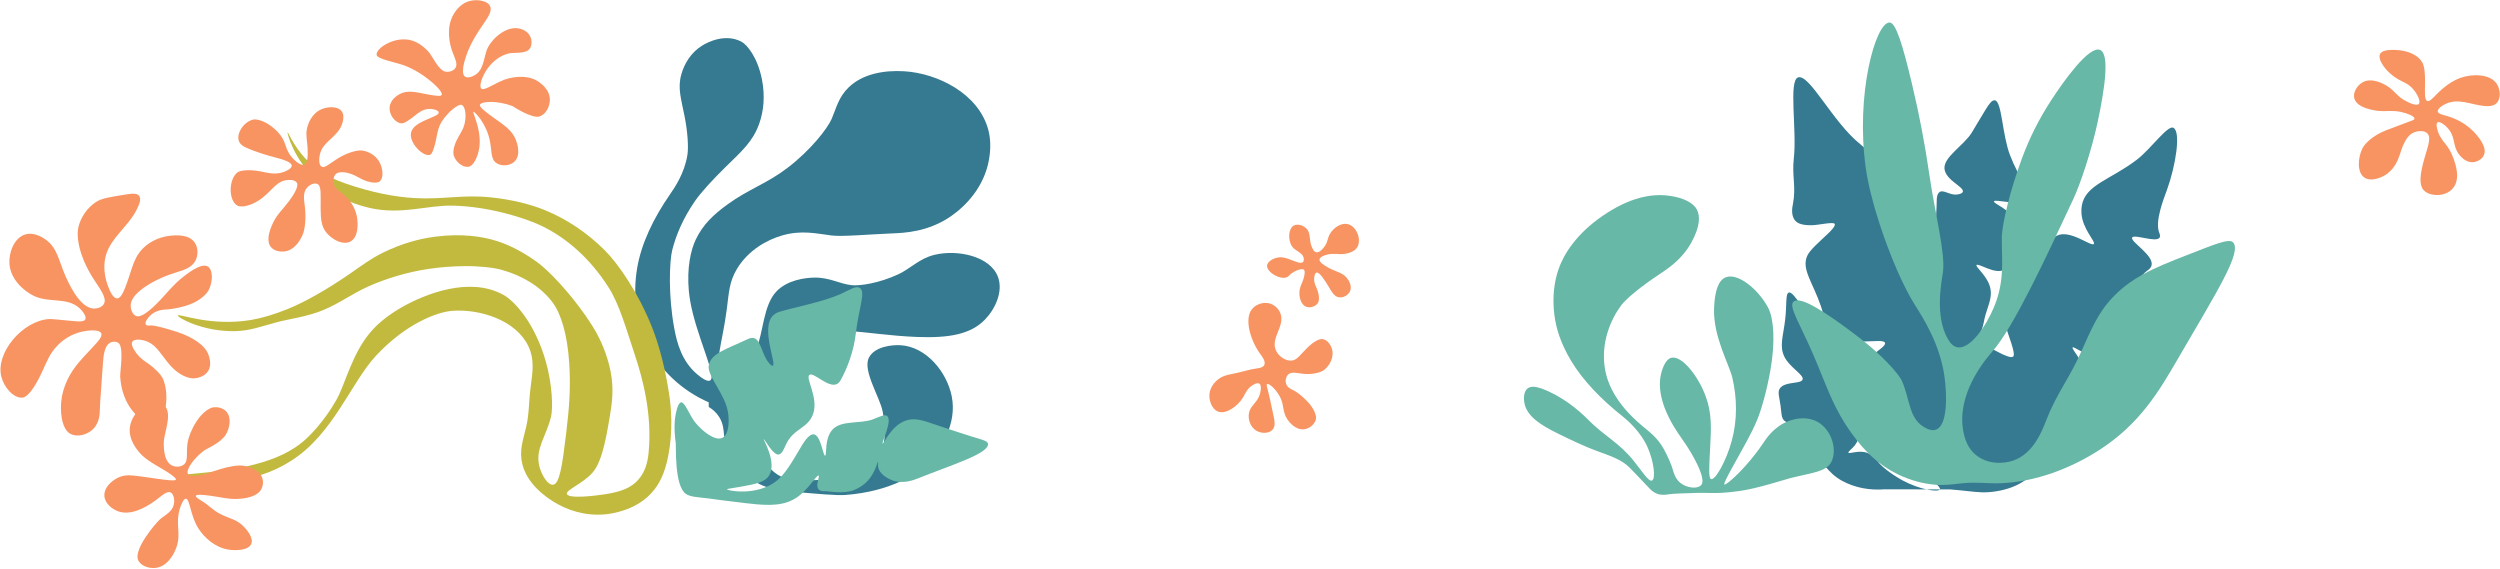 <svg version="1.2" baseProfile="tiny-ps" xmlns="http://www.w3.org/2000/svg" viewBox="0 0 2276 518" width="2276" height="518">
	<title>orange flower 15</title>
	<style>
		tspan { white-space:pre }
		.shp0 { fill: #367a91 } 
		.shp1 { fill: #67b8a7 } 
		.shp2 { fill: #c2ba3e } 
		.shp3 { fill: #f89462 } 
	</style>
	<path id="dark blue leafset 4" class="shp0" d="M1716.1 445.46C1702.09 446.56 1688.66 444.13 1676.87 437.66C1663.61 430.39 1659.46 419.33 1650.19 413.48C1649.33 412.94 1646.5 411.21 1645.27 407.96C1643.63 403.65 1645.04 397.43 1648.94 394.3C1650.41 393.12 1653.5 392.4 1653.6 391.29C1653.75 389.68 1649.18 387.57 1644.35 386.38C1638.58 384.96 1628.76 386.8 1624.43 382.96C1621.63 380.47 1621.91 376.05 1621 369.29C1620 361.82 1618.12 357.03 1620.27 353.79C1624.9 346.8 1639.63 349.95 1641.1 345.46C1642.48 341.23 1629.04 334.36 1624.43 324.63C1619.82 314.91 1623.39 306.29 1625.17 291.33C1626.9 276.82 1625.3 267.31 1628.6 266.3C1633.07 264.93 1645.51 288.21 1653.11 297.16C1659.82 305.08 1663.67 312.44 1670.2 320.51C1673.31 324.35 1679.1 331.38 1677.29 338.44C1674.41 349.66 1653.84 354.39 1653.6 353.79C1653.39 353.25 1668.37 344.9 1674.43 349.63C1677.8 352.25 1677.41 363.37 1677.71 364.7C1679.25 371.6 1683.16 378.75 1687.72 383.88C1688.96 385.28 1692.47 389.03 1692.72 394.3C1692.88 397.8 1691.53 401.63 1688.55 405.56C1686.65 408.07 1682.34 411.22 1682.77 412.12C1683.43 413.53 1692 409.6 1699.44 412.12C1705.28 414.11 1708.44 418.66 1710.23 420.99C1713.14 424.74 1721.88 431.8 1731.92 437.25C1747.79 445.87 1764.82 448.4 1766.1 445.46C1768.05 441 1728.99 417.22 1703.6 387.13C1692.82 374.35 1683.46 359.74 1686.93 345.46C1691.35 327.32 1717.88 317.08 1716.1 312.13C1714.23 306.91 1684.39 316.82 1668.95 303.83C1662.44 298.36 1661.75 290.42 1657.77 278.8C1650.19 256.7 1639.92 245.06 1645.27 232.97C1647.68 227.51 1655.94 220.58 1664.37 212.53C1666.49 210.5 1671.38 205.69 1670.27 203.8C1669.05 201.73 1655.86 204.9 1649.77 205.03C1641.46 205.21 1636.85 203.76 1634.34 200.86C1630.12 195.97 1631.79 188.21 1632.26 185.85C1635.38 170.05 1631.23 160.34 1633.09 144.16C1636.04 118.54 1628.11 73.55 1636.93 70.48C1647.27 66.87 1668.48 111.22 1693.55 131.23C1704.31 139.82 1707.71 148.21 1718.99 155.42C1720.35 156.28 1724.13 158.59 1724.44 162.14C1725.11 170.03 1707.01 176.91 1708.15 180.43C1709.04 183.19 1721.53 179.86 1730.25 184.18C1741.04 189.54 1744.69 202.39 1750.26 220.04C1753.11 229.05 1755.56 236.53 1756.93 236.3C1760.04 235.77 1763.18 195.01 1763.19 182.93C1763.19 181.52 1763.16 176.26 1766.1 174.64C1769.68 172.67 1775.26 177.86 1781.54 177.09C1784.85 176.69 1786.53 175.86 1786.94 174.64C1788.45 170.17 1771.48 164.31 1770.27 153.8C1769.03 142.99 1788.11 132.39 1795.27 120.47C1795.74 119.69 1804.6 104.69 1807.77 99.64C1810.96 94.56 1813.41 91 1816.11 91.31C1822.55 92.05 1822.73 122.53 1829.91 141.24C1837.9 162.1 1849.09 174.36 1844.08 180.85C1838.38 188.24 1816.12 180.74 1815.31 183.35C1814.64 185.52 1830.41 190.34 1833.24 200.86C1834.77 206.53 1831.67 210.16 1829.49 217.53C1826.64 227.18 1830.3 241.59 1824.44 245.47C1816.85 250.49 1800.94 239.13 1799.44 241.3C1798.21 243.07 1809.47 251.16 1811.94 262.13C1813.68 269.84 1811.02 275.66 1807.81 285.91C1806.01 291.63 1806.08 295.89 1803.64 301.33C1797.12 315.85 1782.27 322.68 1778.2 339.27C1776.91 344.55 1776.47 351.28 1778.62 352.2C1781.75 353.53 1791.67 343.05 1797.38 330.52C1799.94 324.9 1802.05 318.11 1807.39 316.76C1810.99 315.85 1814.1 317.9 1818.23 320.09C1826.12 324.28 1831.14 326.02 1832.77 324.63C1835.67 322.16 1827.54 303.56 1826.15 297.16C1824.96 291.62 1824.22 285.59 1824.44 282.96C1825.92 265.58 1844.54 255.05 1851.17 243.38C1852.99 240.19 1861.15 225.28 1868.69 217.53C1869.96 216.23 1871.01 215.34 1872.44 214.62C1884.47 208.47 1903.86 224.86 1906.21 222.12C1908.07 219.96 1895.86 208.54 1894.95 194.19C1894.79 191.58 1894.91 189.25 1895.28 187.14C1898.6 168.13 1921.16 163.83 1945.28 145.47C1958.24 135.6 1973.3 113.73 1978.61 116.31C1985.8 119.8 1980.71 150.91 1972.93 172.51C1969.84 181.08 1961.53 201.54 1965.84 212.11C1966.12 212.8 1967.02 214.84 1966.11 216.3C1963.03 221.25 1942.87 212.83 1941.11 216.3C1939.22 220.03 1961.19 232.4 1958.75 241.72C1958.1 244.22 1955.99 245.6 1955 246.3C1941.66 255.84 1926.09 292.12 1922.06 304.25C1921.2 306.84 1918.29 316.07 1910.38 320.09C1908.54 321.03 1906.88 321.53 1905.38 321.76C1896.38 323.12 1888.12 315.07 1886.94 316.3C1885.34 317.95 1900.7 332.04 1898.71 346.78C1898.47 348.56 1897.91 350.44 1897.04 352.61C1893.24 362.12 1884.57 372.54 1883.7 373.46C1867.57 390.45 1866.04 426.25 1837.41 441C1829.51 445.07 1819.96 447.39 1810.31 448.09C1802.34 448.66 1794.24 447.34 1784.87 446.42C1781.82 446.12 1778.79 445.84 1775.7 445.58" />
	<path id="dark blue leafset 3" class="shp0" d="M645.23 366.29C620.94 355.62 601.07 337.26 589.41 313.66C579.26 293.13 575.98 268.93 579.98 244.55C583.65 222.21 594.67 198.94 610.14 176.7C614.19 170.87 623.29 157.51 625.84 140.89C626.94 133.73 626.02 120.16 623.33 106.34C620.17 90.09 616.78 80.52 620.19 68.01C622.82 58.36 628.82 48.02 639.04 41.63C645.07 37.86 660.46 30.5 674.85 37.86C680.04 40.51 689.72 52.12 693.69 72.41C696.52 86.86 695.44 100.68 691.18 112.62C685.35 128.97 675.62 137.27 660.4 152.2C649.35 163.03 638.2 175.09 632.75 182.98C622.2 198.29 615.65 213.3 612.02 227.59C609.41 237.91 608.25 269.25 613.91 299.21C616.35 312.17 620.61 328.76 634.64 340.68C639.17 344.53 644.21 347.87 646.58 346.33C650.44 343.81 644.86 329.68 637.78 308.64C632.25 292.2 628.3 278.07 627.1 264.66C625.23 243.8 628.86 227.67 633.38 218.17C639.94 204.37 649.63 195.32 662.28 186.13C681.58 172.1 697.97 167.3 716.94 152.83C738.04 136.72 753.38 116.97 757.15 108.22C761.53 98.05 763.36 88.41 772.85 79.32C785.59 67.13 805.02 63.8 823.11 64.87C853.3 66.66 891.02 85.1 899.76 118.27C901.58 125.18 902.35 133.99 900.39 145.29C896.06 170.21 879.16 187.61 865.83 196.81C845.06 211.15 823.73 212.04 811.8 212.51C791.67 213.31 766.79 215.62 757.15 214.4C743.09 212.62 729.66 209.23 711.91 214.4C697.98 218.46 681.19 227.9 671.08 244.55C663.87 256.42 663.71 265.82 661.65 281.62C657.55 313.16 649.71 331.9 657.73 337.13C662.02 339.93 668.77 337.67 672.96 335.65C682.03 331.29 686.24 323.08 688.67 317.43C694.97 302.74 694.82 277.89 706.89 265.29C716.69 255.05 732.53 252.86 741.44 252.72C755.25 252.51 764.31 258.43 775.37 259.63C782.43 260.4 800.23 257.98 818.09 249.58C829.02 244.44 837.01 235.31 850.76 231.99C871.78 226.91 901.48 233.18 908.55 252.09C913.58 265.54 905.82 281.65 896.62 291.04C883.65 304.29 864.3 307.94 834.42 306.75C785.62 304.81 752.61 292.97 732.64 311.15C729.08 314.39 724.35 319.99 721.34 326.86C720.94 327.75 718.25 342.28 712.54 346.96C706.36 352.03 696.41 349.97 689.92 351.99C680.01 355.07 669.32 363.06 667.94 372.72C666.73 381.1 672.89 387.93 677.99 394.08C680.09 396.61 695.27 426.27 710.66 433.66C718.56 437.45 734.89 438.26 754.63 436.17C775.28 433.99 789.65 429.9 795.47 423.61C805.89 412.34 807.32 394.19 803.57 374.63C801.06 361.51 785.05 337.28 791.07 325.6C796.35 315.36 812.23 313.82 819.97 314.29C843.24 315.7 862.01 338.57 866.46 360.78C871.58 386.34 855.99 409.11 846.36 419.84C835.71 431.69 810.49 447.5 769.71 450.62C761.36 451.26 742.67 449.45 726.99 448.11C707.57 446.45 694.53 444.69 682.39 434.92C676.87 430.48 660.97 415.85 659.14 395.96C658.79 392.19 658.64 385.83 654.74 379.63C652.35 375.82 649.08 372.81 645.23 370.46" />
	<path id="Green Leafset 5 " class="shp1" d="M1761.94 441.29C1750.83 440.44 1739.09 437.33 1727.53 431.7C1710.32 423.31 1697.64 410.92 1686.25 395.24C1668.64 371.01 1663.15 351.56 1651.17 323.72C1638.84 295.06 1628.06 278.96 1632.77 274.63C1638.99 268.91 1662.81 284.63 1692.44 307.21C1712.12 322.21 1728.61 340.02 1731.65 347.1C1738.81 363.76 1737.86 380.05 1750.92 388.37C1756.03 391.63 1759.8 392.18 1762.61 391.12C1773.18 387.13 1772.7 359.79 1770.18 342.29C1765.97 313.01 1750.82 289.46 1743.35 277.64C1732.97 261.21 1720.68 233.12 1711.02 203.36C1705.11 185.16 1700.69 167.62 1698.63 153.15C1689.16 86.55 1707.34 20.43 1720.27 20.48C1725.98 20.5 1732.13 40.61 1740.6 76.12C1747.47 104.94 1752.58 132.08 1756.42 158.66C1761.52 193.99 1771.38 230.99 1768.8 248.06C1767.25 258.33 1761.69 287.43 1772.93 307.9C1775.25 312.13 1778.05 315.38 1781.87 316.15C1793.29 318.46 1808.12 297.26 1815.58 279.01C1825.43 254.93 1822.24 235.4 1822.46 216.43C1822.61 203.38 1830.33 172.19 1841.03 143.52C1847.4 126.48 1855.67 109.22 1867.86 90.57C1878.33 74.56 1901.84 41.18 1911.94 45.48C1920.73 49.21 1916.29 80.09 1909.83 110.51C1904 137.94 1893.64 168.16 1887.81 180.66C1861.85 236.39 1833.07 297.93 1814.2 319.59C1809.37 325.14 1783.4 354.45 1786.69 387.68C1788.08 401.79 1793.17 409.37 1798.38 413.81C1809.02 422.88 1823.55 422.49 1832.78 419.32C1851.62 412.83 1859.4 391.54 1863.05 382.18C1872.32 358.41 1884.41 343.63 1894.69 320.28C1903.33 300.67 1910.18 285.46 1920.83 273.51C1939.06 253.07 1959.59 244.45 1991 232.25C2014.23 223.23 2028.99 216.84 2032.78 220.47C2041.62 228.94 2018.85 264.57 1982.06 327.84C1965.41 356.47 1948.01 385.97 1911.2 409.69C1885.36 426.33 1853.29 438.78 1821.08 439.95C1809.93 440.35 1799.1 438.67 1786.69 439.95C1777.69 440.88 1771.11 441.99 1761.94 441.29Z" />
	<path id="Green Leafset 6" class="shp1" d="M1502.13 445.13C1500.63 443.56 1487.12 429.21 1483.73 425.83C1475.72 417.85 1465.72 415.06 1451.41 409.67C1442.89 406.47 1429.49 400.24 1417.75 394.41C1403.38 387.29 1389.57 379.1 1387.68 366.14C1387.31 363.67 1386.75 356.65 1390.82 353.57C1393.62 351.45 1397.92 351.74 1403.59 353.79C1421.81 360.39 1437.3 373.43 1445.58 381.85C1460.58 397.11 1473.97 402.82 1487.32 419.55C1495.26 429.51 1500.93 438.72 1503.92 437.5C1507.48 436.04 1505.88 420.41 1499.88 406.98C1493.65 393.02 1481.35 382.34 1477.89 379.6C1457.36 363.35 1440.96 346.18 1430.31 328.44C1420.82 312.62 1416.57 298.8 1415.05 286.26C1413.12 270.26 1414.96 256.28 1419.09 244.52C1423.62 231.65 1434.95 213 1459.04 196.5C1483.85 179.5 1503.53 176.27 1518.73 178.1C1534.15 179.95 1542.07 185.6 1544.77 190.66C1547.96 196.65 1547.85 206.21 1539.83 220.73C1531.01 236.69 1518.43 244.55 1508.41 251.25C1494.33 260.66 1480.48 271.87 1476.1 277.73C1466.4 290.67 1456.95 312.39 1461.28 336.52C1464.29 353.27 1474.53 370.28 1494.5 387.23C1501.38 393.07 1508.86 398.14 1514.7 408.78C1518.11 415 1521.51 422.4 1523.22 428.52C1523.81 430.62 1525.21 436 1529.96 439.74C1535.84 444.39 1545.42 445.42 1548.81 441.54C1551.87 438.02 1548.74 427.96 1539.38 411.92C1534.1 402.86 1528.5 396.29 1523.22 387.23C1510.3 365.08 1509.46 349.1 1512.9 337.87C1515.28 330.08 1518.51 326.51 1521.43 325.75C1531.02 323.25 1545.98 342.15 1552.85 360.75C1558.64 376.46 1557.88 389.95 1556.89 408.33C1555.96 425.5 1555.37 435.44 1557.78 436.15C1561.64 437.28 1571.62 419.7 1576.63 401.15C1581.66 382.57 1581.59 362.78 1577.08 343.7C1574.29 331.85 1559.58 306.24 1560.48 280.87C1561.04 264.9 1564.41 255.38 1570.8 252.6C1581.83 247.79 1601 263.39 1609.85 280.42C1614.8 289.96 1616.48 311.12 1611.64 337.87C1608.49 355.3 1603.89 372.27 1599.43 382.96C1594.27 395.33 1586.22 408.99 1578.43 423.14C1573.4 432.28 1568.9 440.4 1569.9 441.09C1571.54 442.21 1590.55 425.32 1604.91 403.84C1607.82 399.48 1615.1 388.11 1628.7 383.19C1635.89 380.59 1646.06 379.19 1654.73 384.09C1667.8 391.47 1672.73 409.68 1667.3 420.44C1662.67 429.6 1650.07 430.22 1630.05 435.25C1624.68 436.6 1600.91 444.48 1584.26 446.92C1578.15 447.82 1572.33 448.42 1566.76 448.72C1559.38 449.11 1553.06 448.51 1545.66 448.72C1537.1 448.95 1522.09 449.37 1518.73 450.06C1517.59 450.3 1513.04 451.1 1508.86 449.62C1505.57 448.45 1503.08 446.12 1502.13 445.13Z" />
	<path id="Green Leafset 7" class="shp1" d="M624.4 449.62C613.67 442.03 615.73 405.66 615.13 402.68C614.78 400.95 613.38 389.35 614.62 380.43C615.24 376 616.98 366.58 620.23 366.29C623.46 366.01 628.12 378.67 632.83 384.48C639.53 392.74 651.02 401.77 657.61 398.63C663.9 395.64 663.58 382.83 663.18 378.41C662.18 367.52 657.06 359.62 650.53 348.07C646.81 341.48 644.67 336.86 645.23 332.96C646.85 321.66 661.94 317.69 679.86 309.13C681.65 308.28 684.27 307.01 686.9 307.96C692.6 310.02 693.81 322.73 699.59 329.86C701.3 331.98 702.74 333.32 703.57 332.96C707.26 331.37 691.92 298.15 704.14 286.88C706.13 285.05 708.43 284.24 709.7 283.85C722.61 279.84 749.03 274.97 765.33 267.67C774.31 263.65 779.06 259.81 782.74 262.13C788.49 265.76 781.73 280.39 778.99 304.58C777.33 319.2 771.35 335.52 765.33 346.04C764.46 347.58 763.49 348.86 761.9 349.63C753.96 353.5 740.78 338.45 736.9 341.29C733.02 344.15 744.93 361.33 740.55 375.88C736.3 390.04 722.84 389.55 715.77 404.2C713.78 408.32 712.13 413.45 708.69 413.8C706.74 414.01 704.04 411.86 700.6 407.23C698.68 404.65 695.5 399.5 695.23 399.63C694.59 399.92 707.66 421.02 700.09 433.02C696.26 439.1 688.17 440.6 674.3 443.13C666.41 444.57 661.88 444.94 661.9 445.46C661.94 446.7 688.53 451.97 706.67 438.08C714.16 432.34 720.67 421.48 728.42 408.24C731.54 402.9 736.54 394.66 741.07 395.46C747.35 396.57 749.22 415.02 751.17 414.82C752.91 414.63 750.31 399.77 757.73 391.29C765.55 382.37 782.8 386.03 794.16 381.95C800.83 379.55 805.36 376.72 807.74 378.79C812.64 383.05 802.39 403.23 803.57 403.79C804.61 404.29 811.13 387.68 824.4 382.96C832.79 379.98 840.11 382.71 851.31 386.5C860.92 389.75 874.13 394.12 883.68 397.12C892.75 399.96 898.82 401.11 899.41 403.79C901.34 412.58 867.14 422.95 835.63 435.55C832.19 436.92 821.99 441.05 811.9 437.12C808.62 435.85 800.27 431.67 799.4 424.62C799.19 422.87 799.69 420.53 799.4 420.46C798.77 420.29 796.86 430.5 789.61 438.08C786.4 441.43 782.27 444.24 777.47 446.17C767.91 450.01 754.1 447.07 751.68 447.18C750.11 447.25 746.97 447.44 745.23 445.46C742.09 441.87 746.59 433.74 745.23 432.96C743.53 431.97 735.72 446.21 724.88 453.25C708.9 463.62 688.92 459.11 656.1 455.27C652.39 454.83 648.94 454.24 645.23 453.79C635.98 452.67 628.48 452.52 624.4 449.62Z" />
	<path id="Yellow Leafse t3" class="shp2" d="M503.56 441.29C509.38 440.58 511.91 423.95 515.46 394.38C518.29 370.74 519.67 352.83 518.21 330.37C516.52 304.4 510.68 285.49 503.07 275.32C492.7 261.46 476.53 251.25 456.96 245.73C449.39 243.59 436.57 242.17 423.23 242.29C400.2 242.48 379.78 245.72 361.29 251.23C351.96 254.01 343.26 257.22 335.14 260.87C319.9 267.72 309.94 275.71 294.54 282.2C280.15 288.26 261.86 290.7 252.55 293.21C237.9 297.16 227.4 301.2 214.01 301.47C184.22 302.06 161.31 288.93 161.88 287.13C162.49 285.2 191.83 297.43 228.55 291.3C238 289.72 249.41 286.36 261.5 281.51C277.43 275.13 298.06 263.36 318.62 249.17C329.41 241.72 337.24 235.6 348.91 229.9C365.04 222.01 381.02 217.39 396.39 215.45C420.31 212.43 439 215.13 452.83 219.58C463.29 222.94 475.93 229.13 489.3 238.84C499.4 246.18 518.17 265.86 533.35 287.71C540.85 298.49 546.72 308.63 551.25 321.43C554.06 329.38 555.82 336.58 556.75 343.45C558.56 356.84 557.24 367.02 554.69 381.99C550.87 404.35 547.13 421.42 539.55 430.16C530.85 440.18 515.14 446.05 516.06 449.62C517.33 454.59 543.64 451.05 549.87 450.12C565.75 447.74 574.51 444.05 580.84 437.04C587.22 429.98 589.58 421.38 590.47 412.27C593.95 376.85 584.91 344.15 578.09 323.49C570.03 299.12 563.78 276.86 554 261.56C537.17 235.23 515.99 216.8 493.43 205.81C486.52 202.44 477.17 199.06 467.28 196.18C448.26 190.64 430.03 187.74 412.91 187.23C389.04 186.53 365.63 195.94 336.52 189.3C316.7 184.77 300.51 175.96 288.34 164.52C267.43 144.86 261.11 120.84 261.88 120.47C262.54 120.16 268.65 137.49 285.59 151.44C295.26 159.42 304.89 163.76 315.18 167.27C338.88 175.36 359.33 179.32 377.81 180.35C403.33 181.77 421.21 177.01 446.63 179.66C466.58 181.74 483.19 186.03 496.19 191.36C515.51 199.27 534.12 211.46 550.56 227.83C562.49 239.72 581.12 266.16 593.92 298.72C600.18 314.67 605.48 334.96 609.06 357.9C611.14 371.28 612.87 392.19 608.37 415.02C605.26 430.79 600.43 441.09 592.54 449.43C584.84 457.57 573.47 464.27 557.44 467.32C539.65 470.71 522.05 466.87 507.89 459.07C495.19 452.07 479.77 439.68 475.54 422.59C472.5 410.3 476.08 401.22 478.98 388.87C481.87 376.59 481.35 365.59 483.11 352.4C485.07 337.76 486.63 326.98 481.05 315.23C469.72 291.4 437.07 281.19 411.89 282.96C397.97 283.95 369.18 294.78 342.02 324.18C319.49 348.58 303.48 394.79 265.63 419.15C256.57 424.98 247.33 429.3 238.1 432.23C227.78 435.5 207.17 438.24 185.11 436.36C177.33 435.69 166 434.22 166.05 432.96C166.11 431.09 196.06 430.98 224.38 424.62C245.78 419.82 260.25 413.7 272.51 404.7C281.23 398.3 295.23 383.51 306.24 364.1C314.8 348.99 320.75 319.77 339.96 299.41C346.25 292.73 355.47 285.41 367.49 278.76C386.6 268.19 427.11 251.23 458.33 268.44C468.5 274.04 487.05 294.4 496.88 329C502.97 350.45 503.49 371.72 501.69 379.24C497.34 397.43 486.97 408.54 491.06 424.62C493.21 433.06 499 441.85 503.56 441.29Z" />
	<path id="orange flower 3" class="shp3" d="M420.22 95.47C423.89 96.88 424.79 105.93 422.79 113.34C421.23 119.16 417.37 124 415.44 128.32C412.79 134.22 412.31 138.87 413.07 141.46C414.87 147.55 421.6 153.07 427 151.71C429.48 151.09 432.88 147.5 435.15 139.89C437.57 131.77 437.06 123.74 434.89 114.92C433.34 108.66 430.38 102.08 430.94 101.78C431.9 101.27 442.14 111.57 445.66 126.75C448 136.82 446.36 144.35 451.71 148.3C456.27 151.67 464.24 151.19 468.53 146.98C474.2 141.42 471.13 131.21 469.84 127.8C466.36 118.53 458.78 113.85 449.6 107.3C441.07 101.2 436.3 97.21 436.89 95.47C438.05 92.05 452.92 91.41 466.43 96.52C466.67 96.62 484.33 108.38 491.4 105.98C497.05 104.07 500.49 97 500.6 91C500.77 81.22 491.59 75.03 488.24 73.13C483.83 70.63 475.27 68.4 463.27 71.29C452.81 73.82 441.23 83.14 438.3 80.75C435.98 78.86 438.53 71.8 440.67 67.61C443.11 62.82 450.07 52.05 463.01 48.69C467.23 47.6 478.3 49.15 481.93 44.75C484.52 41.62 484.33 36.64 482.72 33.19C480.21 27.78 474.31 26.22 471.95 25.83C461.93 24.17 450.09 32.56 444.35 42.91C440.62 49.63 441.09 61.82 433.83 67.35C430.64 69.79 425.8 71.5 423.32 69.72C419.7 67.1 421.99 57.59 424.9 49.48C428.86 38.42 435.12 29.05 439.35 22.94C444.65 15.29 448.2 9.86 446.19 5.59C443.79 0.52 434.52 -0.81 427.79 0.86C420.59 2.65 415.58 8.3 412.81 13.21C405.96 25.32 409.2 39.76 411.76 46.85C413.89 52.78 417.05 58.02 414.65 61.83C412.99 64.45 409.06 65.84 405.71 65.25C398.96 64.06 393.75 50.86 389.68 46.59C382.86 39.44 376.52 36.81 371.28 36.08C356.96 34.09 341.92 44.52 342.89 50.01C343.62 54.14 361.58 56.69 370.49 60.52C375.29 62.59 380.07 65.13 385.21 68.67C393.85 74.62 403.66 83.61 402.03 86.54C401.28 87.89 396.42 87.3 388.36 85.75C378.43 83.83 371.19 81.94 364.18 85.49C361.53 86.83 355.22 90.83 354.72 97.84C354.23 104.76 359.77 111.72 365.23 112.29C367.85 112.56 372.35 109.6 378.11 104.93C380.77 102.77 385.04 99.24 390.99 99.15C394.73 99.1 399.14 100.39 399.4 102.31C400.03 106.87 376.26 109.8 374.17 120.96C372.41 130.37 385.45 143.07 391.52 140.94C393.12 140.38 394.96 136.09 396.51 129.37C397.86 123.55 398.21 118.94 400.45 113.87C401.87 110.65 405.89 104.7 411.89 99.64C415.88 96.28 418.97 94.99 420.22 95.47Z" />
	<path id="orange flower7" class="shp3" d="M107.71 312.13C113.12 315.82 109.15 338.91 109.42 342.88C110.25 355.45 114.09 365.46 119.9 373.09C124.87 379.61 135.7 390.31 143.33 387.27C147.04 385.79 150.34 378.77 151.35 365.69C152.14 355.37 149.6 346.92 147.65 343.49C146.03 340.67 141.09 335.25 134.7 330.85C131.8 328.87 127.58 326.12 124.21 321.61C120.9 317.18 119.15 313.32 120.51 311.13C122.34 308.2 129.19 309.03 133.77 310.82C136.7 311.96 139.37 314.01 140.25 314.82C147.11 321.17 151.3 329.88 159.05 336.71C166.39 343.17 173.23 344.68 176.94 344.42C179.76 344.22 186.25 343.06 189.58 337.64C192.88 332.25 190.91 325.25 188.96 320.99C186.41 315.42 177.44 307.45 161.21 302.19C151.08 298.9 140.55 295.95 136.55 296.33C135.82 296.4 133.49 296.66 132.71 295.46C131.43 293.49 134.91 288.24 139.32 285.23C143.53 282.36 148.82 281.9 150.11 281.84C159.11 281.41 167.69 279.05 172.62 277.22C182.49 273.54 188.15 267.55 189.89 264.27C193.86 256.74 194.11 245.75 189.27 242.69C185.12 240.07 177.55 243.47 166.15 252.55C158.16 258.91 153.41 265.12 146.41 272.59C135.51 284.24 127.91 289.32 123.91 287.7C120.64 286.37 119.04 281.88 118.97 278.45C118.88 273.72 121.94 268.46 130.69 262.11C141.17 254.5 154.08 249.96 159.67 248.24C167.85 245.72 174.56 243.67 177.86 237.45C180.54 232.41 180.49 225.55 177.24 220.8C172.64 214.06 162.41 213.41 152.58 214.95C145 216.13 134.29 220.14 126.99 229.74C120.94 237.7 119.11 248.56 114.35 260.88C112.11 266.68 109.74 271.61 106.64 271.67C103.2 271.73 100.16 265.76 98.01 259.64C94.63 250.04 93.94 240.08 96.77 231.28C101.63 216.21 115.62 206.98 123.6 192.44C127.11 186.04 128.76 181.01 126.68 178.26C124.5 175.37 119.18 176.25 110.96 177.65C100.92 179.34 92.77 180.4 87.52 183.81C79.19 189.23 73.63 197.83 71.49 206.31C69.26 215.18 71.63 232.72 85.06 253.79C90.79 262.78 97.59 271.08 94.62 276.6C92.98 279.63 88.94 280.88 85.98 280.92C75.48 281.06 66.1 266.31 59.47 251.01C53.32 236.82 52.23 225.99 41.89 218.34C37.87 215.36 30.37 211.27 23.09 213.4C12.86 216.41 7.87 230.02 8.6 240.22C9.59 254.24 21.35 264.82 31.1 269.51C44.37 275.89 61.31 270.32 72.42 280.61C75.6 283.55 78.97 288.22 77.66 290.78C76.01 293.99 67.84 292.28 54.23 291.09C50.61 290.77 46.12 290.34 44.36 290.47C20.52 292.24 -4.19 321.08 1.2 342.88C3.6 352.6 12.44 362.87 20.62 361.99C24.83 361.54 31.1 353.91 37.58 340.1C42.64 329.32 44.96 322.13 52.38 314.52C58.01 308.73 65.22 304.25 73.65 302.19C79.98 300.63 90.37 299.61 92.15 303.42C93.51 306.31 89.34 310.83 83.82 316.67C78.4 322.42 72.58 328.68 69.03 333.32C60.95 343.84 55.43 357.08 55.46 370.93C55.49 385.33 59.62 392.63 64.09 394.97C70.53 398.35 79.58 395.76 84.75 390.66C90.7 384.79 90.86 376.37 90.92 372.47C91.02 365.31 92.84 345.47 93.69 331.16C94.15 323.42 95.22 314.16 100.78 311.74C102.56 310.97 105.5 310.62 107.71 312.13Z" />
	<path id="orange flower 8" class="shp3" d="M270.22 166.3C271.81 168.82 269.51 174.55 263.03 183.23C257.78 190.26 252.66 194.63 248.91 202.16C244.92 210.16 242.24 219.56 246.66 224.94C250.07 229.07 256.21 229.4 259.82 228.79C268.45 227.32 273.49 218.53 275.54 213.71C277.55 208.96 278.91 199.04 277.47 187.4C276.78 181.9 275.59 175.54 279.39 171.04C281.84 168.14 286.29 166.09 289.02 167.51C292.82 169.49 291.8 177.46 291.9 190.29C291.98 200.07 292.87 205.99 296.4 210.82C301.51 217.84 312.18 223.68 319.18 219.8C326.72 215.62 325.71 202.75 325.27 199.27C324.27 191.38 320.16 183.59 314.04 178.1C309.49 174.02 304.86 172.05 303.78 166.87C303.21 164.15 303.6 160.35 306.02 158.21C307.61 156.8 311.8 155.95 318.21 157.89C324.54 159.8 327.65 162.91 333.94 164.95C339.87 166.87 344.01 166.41 345.49 165.27C349.67 162.01 348.52 153.2 345.49 147.62C341.6 140.46 334.44 137.73 329.76 137.04C326.13 136.49 316.99 138.34 307.3 144.41C299.78 149.13 295.65 153.3 292.87 151.79C290.12 150.31 290.14 144.05 291.58 139.28C293.26 133.75 296.83 130.46 302.17 125.49C306.11 121.81 310.07 117.91 311.8 111.69C313.23 106.52 312.54 103.39 311.16 101.43C307.6 96.39 298.36 96.97 292.55 99.5C283.54 103.43 280.33 112.81 279.39 117.47C278.23 123.24 279.67 128.09 280.03 134.79C280.52 143.76 279.54 148.92 277.47 149.87C274.13 151.39 268.17 146.52 264.63 141.85C260.27 136.09 260.28 131.04 256.93 125.49C254.98 122.26 251.81 118.51 246.98 114.9C240 109.66 233.4 108.35 230.94 108.8C222.04 110.45 214.96 121.54 217.47 128.37C218.71 131.76 221.99 133.4 223.56 134.15C232.57 138.44 246.45 142.29 248.59 142.81C259.43 145.46 265.51 147.93 265.59 150.83C265.67 153.62 260.15 155.91 258.21 156.6C250.46 159.39 243.63 157.25 236.72 155.96C226.32 154.03 218.41 155.17 216.18 156.93C207.91 163.47 208 182.62 216.05 187.14C218.16 188.32 223.18 188.49 229.98 185.48C236.91 182.41 241.57 178.08 246.02 173.61C250.74 168.86 254.63 164.86 260.78 163.98C262.77 163.7 268.33 163.31 270.22 166.3Z" />
	<path id="orange flower 9" class="shp3" d="M169.35 454.03C172.8 454.26 173.53 470.29 180.76 481.32C186.14 489.51 195.65 498.46 208.17 500.39C214.83 501.42 226.2 501.09 228.73 495.22C231.24 489.4 223.88 481.33 221.38 478.89C215.2 472.85 209.71 472.36 201.59 468.46C193.85 464.74 190.38 460.03 183.02 455.59C181.04 454.39 177.94 452.53 178.28 451.39C178.72 449.95 184.49 450.4 191.77 451.36C200.66 452.54 207.37 454.55 215.9 454.24C228.76 453.78 235.35 449.89 237.71 445.72C239.36 442.81 240.02 438.8 238.76 435.12C236.12 427.36 226.09 424.8 222.39 424.13C210.55 422.01 189.56 431.15 185.89 431.91C177.33 433.68 172.38 433.6 171.18 431.63C168.88 427.83 176.35 417.31 185.51 410.39C188 408.51 201.24 403.13 205.73 395.47C209.12 389.7 211.03 380.12 206.01 374.65C202.49 370.82 197.22 370.44 194.14 370.84C190.94 371.26 184.37 375.07 178.74 383.89C174.15 391.08 171.54 398.37 170.84 402.63C169.22 412.46 171.77 419.26 167.41 422.89C164.44 425.37 159.57 425.34 156.29 423.63C151.23 420.99 148.93 413.73 149.09 402.78C149.2 395.21 156.06 379.42 151.32 371.38C149.95 369.05 147.77 367.07 145.16 366.19C135.62 362.97 120.56 374.71 118.36 388.12C116.32 400.55 125.69 411.09 129.87 415.01C136.91 421.61 147.65 426.18 155.99 432.23C157.61 433.4 160.58 435.69 160.13 436.67C158.89 439.4 127.86 432.75 117.02 432.68C115.76 432.67 112.44 432.93 109.51 434C102.66 436.49 94.29 443.5 95.07 451.83C95.72 458.82 102.49 463.8 107.95 465.64C118.28 469.12 130.91 463.56 142.28 455.07C147.54 451.14 151.9 446.82 155.2 448.27C158.16 449.58 159.26 455.1 158.2 459.47C156.75 465.47 151.43 468.3 146.91 471.76C143.69 474.21 137.53 481.55 132.48 489.14C125.7 499.35 124.07 506.59 125.86 510.19C128.56 515.64 136.5 517.94 142.61 516.89C152.86 515.14 159.04 503.96 161.21 496.49C164.66 484.58 159.58 476.66 163.74 463.06C164.66 460.07 166.98 453.87 169.35 454.03Z" />
	<path id="orange flower 10" class="shp3" d="M1145.01 335.27C1136.79 336.33 1130.66 338.75 1122.51 340.27C1116.16 341.45 1112.2 342.69 1108.51 345.77C1104.95 348.74 1101.19 353.64 1101.02 359.76C1100.85 365.68 1103.76 372.85 1109.01 374.76C1116.23 377.38 1127.09 369.81 1132.01 361.26C1133.78 358.19 1135.2 354.29 1139.51 351.27C1141.38 349.95 1144.68 348.08 1146.51 349.27C1148.88 350.81 1147.61 356.66 1147.01 358.77C1144.71 366.73 1138.27 369.06 1137.01 376.26C1136.03 381.85 1138.37 389.08 1144.01 392.25C1148.54 394.81 1155.24 394.76 1158.5 391.26C1161.47 388.07 1160.54 383.16 1158.5 374.26C1157.25 368.76 1156.06 362.25 1155 358.27C1153.65 353.13 1152.7 350.16 1153.58 349.63C1155.2 348.66 1162.27 354.58 1166 362.76C1168.89 369.1 1167.68 375.3 1172 381.76C1173.73 384.34 1179.58 391.85 1187.5 390.76C1192.21 390.1 1196.83 386.44 1198 381.76C1198.67 379.04 1197.06 372.79 1190.5 365.76C1185.76 360.69 1180.29 356.56 1177.5 355.27C1175.71 354.44 1172.28 353.05 1171 349.77C1169.85 346.82 1170.63 342.82 1173 340.77C1175.99 338.18 1180.39 339.68 1186 340.27C1195.73 341.3 1202.7 338.9 1205.49 336.77C1210.8 332.72 1214.92 324.6 1212.49 317.28C1211.8 315.19 1209.44 309.81 1204.49 308.78C1201.38 308.13 1196.4 310.52 1190 316.78C1183.83 322.81 1180.96 327.78 1176 328.27C1170.59 328.82 1163.97 324.55 1161.5 318.78C1156.66 307.45 1170.47 296.43 1165.5 284.79C1163.52 280.15 1159.51 277.31 1156 276.29C1150.03 274.55 1142.93 277.2 1139.51 281.79C1132.71 290.91 1138.6 310.16 1147.01 321.78C1148.8 324.25 1152.6 329.04 1151.01 332.27C1149.82 334.68 1146.2 335.12 1145.01 335.27Z" />
	<path id="orange flower 11" class="shp3" d="M1186.92 245.47C1188.11 246.44 1188.1 248.97 1186.83 253.42C1185.67 257.46 1183.66 260.42 1183.13 264.21C1182.38 269.52 1183.98 277.38 1189.29 279.31C1192.83 280.6 1197.63 279.12 1199.77 275.92C1200.95 274.16 1201.49 269.77 1199.16 263.59C1197.87 260.19 1196.21 257.67 1196.38 253.73C1196.44 252.51 1196.81 248.64 1198.54 248.18C1200.98 247.53 1205.44 253.89 1210.25 262.05C1212.48 265.82 1214.75 269.96 1218.89 270.68C1222.69 271.34 1227.33 268.98 1229.06 265.13C1231.36 259.99 1227.38 254.49 1225.97 252.8C1222.05 248.09 1216.45 247.51 1209.64 243.86C1203.71 240.68 1201.03 238.14 1201.31 236.16C1201.59 234.27 1204.25 232.86 1208.1 231.84C1214.05 230.26 1218.77 231.85 1223.51 231.22C1229.26 230.46 1233.8 228.43 1235.84 224.75C1239.55 218.05 1235.19 206.16 1227.21 204.1C1220.81 202.44 1213.94 207.59 1210.87 212.73C1208.63 216.47 1208.95 219.78 1206.25 223.83C1205.01 225.68 1201.49 230.34 1198.23 229.68C1196.6 229.35 1194.72 226.95 1193.3 221.98C1192.36 218.7 1192.8 212.46 1190.22 209.03C1187.36 205.23 1181.41 203.41 1177.89 205.33C1172.92 208.03 1172.28 218.42 1176.35 224.44C1179.13 228.56 1185.68 229.78 1186.83 234.61C1187.02 235.42 1187.35 237.53 1186.21 238.62C1184.61 240.16 1180.99 238.79 1176.65 237.08C1171.52 235.05 1168.22 233.86 1164.32 234.31C1159.39 234.88 1153.9 238.02 1153.53 241.7C1152.95 247.67 1165.74 255.36 1172.03 252.18C1173.07 251.66 1173.92 250.48 1174.8 249.72C1176.38 248.37 1179.06 246.5 1182.75 245.47C1184.9 244.87 1186.3 244.97 1186.92 245.47Z" />
	<path id="orange flower 15" class="shp3" d="M2194.67 110.18C2193.95 110.39 2173.88 118.03 2172.46 118.57C2159.91 123.34 2152.75 131.06 2150.74 135.11C2146.53 143.58 2145.59 157.07 2152.71 161.76C2158.54 165.6 2167.25 161.7 2169.99 160.28C2173.65 158.38 2177.45 155.2 2180.85 149.67C2184.43 143.84 2185.45 137.59 2187.76 132.39C2190.71 125.75 2193.56 122.42 2197.14 120.79C2201.16 118.97 2207.16 118.52 2209.97 121.53C2213.49 125.3 2210.49 132.81 2207.26 143.99C2202.9 159.08 2202.32 168.27 2206.27 172.87C2210.1 177.32 2216.86 177.65 2219.6 177.56C2223.61 177.42 2229.32 175.95 2233.18 171.39C2237.93 165.75 2238.33 156.8 2233.67 144.24C2231.62 138.71 2229.11 134.35 2226.27 130.91C2224.56 128.85 2221.29 124.99 2219.6 120.05C2218.97 118.21 2217.28 112.62 2219.11 111.41C2220.91 110.22 2225.91 113.49 2229.23 117.58C2235.64 125.49 2232.71 132.97 2238.85 140.78C2241.77 144.49 2245.92 147.73 2250.7 147.69C2255.07 147.66 2259.62 145.06 2261.32 141.28C2264.68 133.77 2255.73 123.49 2250.95 118.82C2244.98 112.99 2237.22 108.53 2228.98 105.98C2224.03 104.45 2219.71 103.78 2219.35 101.54C2218.92 98.81 2224.53 94.75 2230.46 93.15C2242.02 90.02 2254.38 97.1 2265.51 96.6C2267.48 96.52 2270.59 96.2 2272.92 93.89C2277.05 89.8 2276.47 81.29 2272.92 76.12C2266.78 67.2 2250.86 66.99 2239.84 70.94C2232.19 73.68 2224.52 79.4 2217.63 86.49C2214.88 89.3 2211.85 92.74 2209.73 91.92C2207.19 90.92 2207.65 84.42 2207.75 75.13C2207.85 66.32 2207.26 59.91 2204.79 56.13C2199.27 47.66 2187.51 45.81 2181.84 45.52C2173.18 45.06 2168.2 46.24 2166.78 49.22C2164.27 54.48 2172.58 65.95 2182.82 71.92C2187.71 74.77 2191.89 75.81 2196.15 80.32C2200.82 85.24 2204.09 92.47 2202.08 94.63C2200.01 96.84 2192.59 93.51 2188.01 90.68C2181.76 86.82 2179.81 82.53 2173.69 78.59C2169.75 76.05 2159.15 70.34 2150.98 74.89C2145.92 77.7 2142.02 84.16 2143.33 89.45C2145.55 98.41 2161.58 100.64 2166.04 101.05C2171.48 101.55 2178.13 100.32 2185.29 101.79C2191.4 103.04 2198.33 105.8 2198.13 107.96C2198.01 109.19 2195.63 109.9 2194.67 110.18Z" />
</svg>
